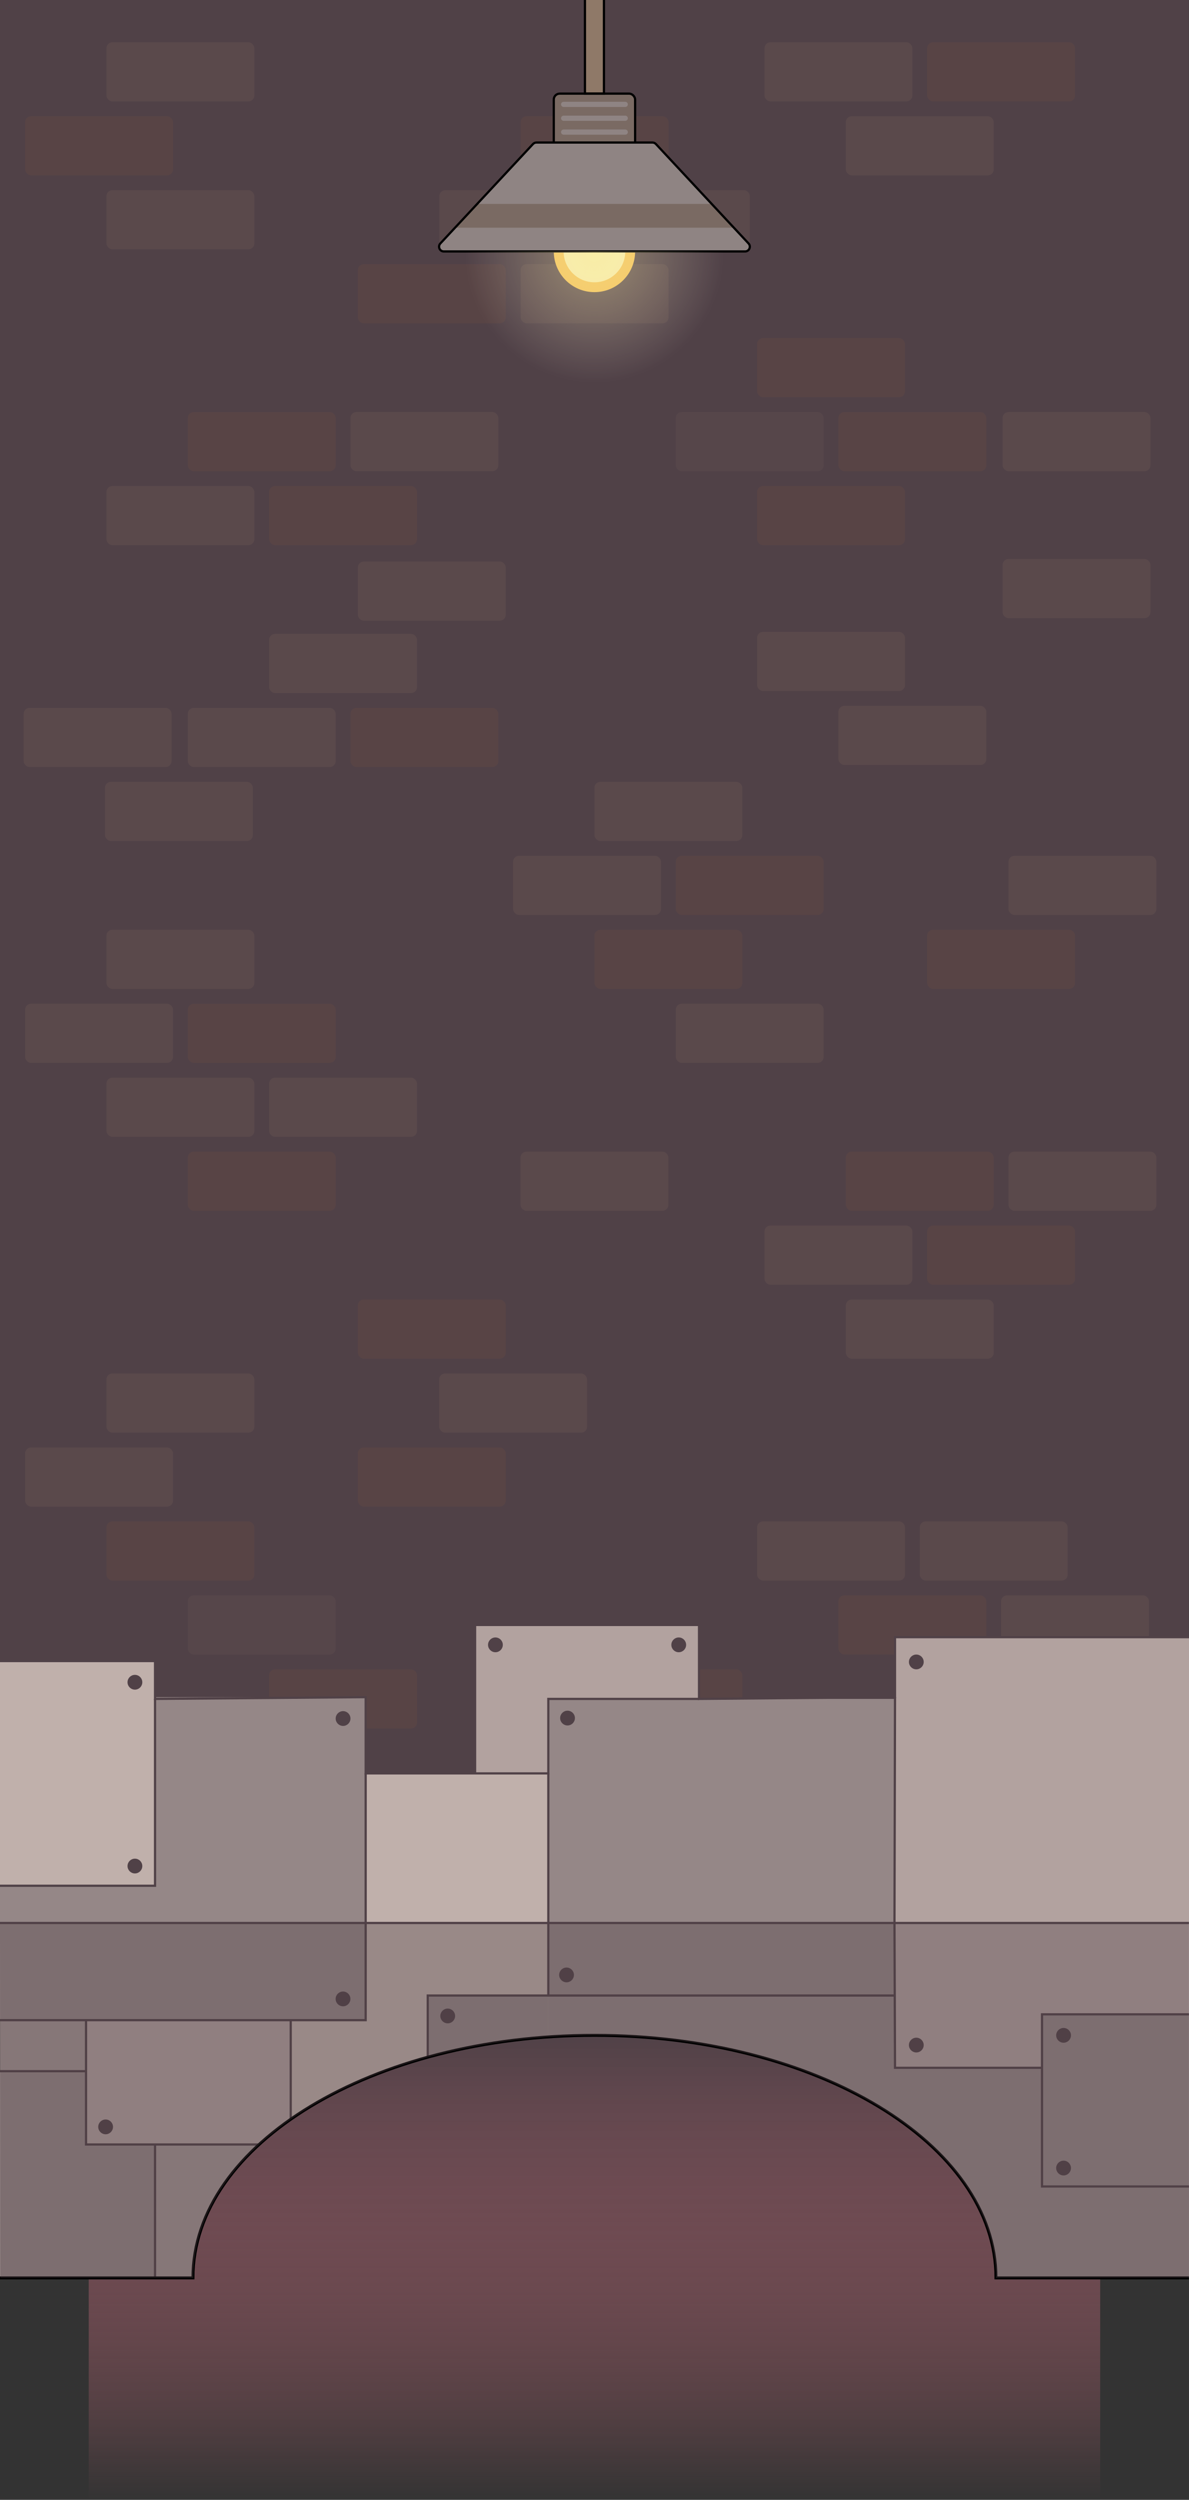 <?xml version="1.0" encoding="UTF-8"?>
<svg id="Layer_2" data-name="Layer 2" xmlns="http://www.w3.org/2000/svg" xmlns:xlink="http://www.w3.org/1999/xlink" viewBox="0 0 402.034 845.027">
  <rect x="0" y="0" width="402.034" height="845.027" fill="#333333" stroke="none"/>
  <defs>
    <style>
      .cls-1 {
        fill: url(#linear-gradient);
      }

      .cls-2 {
        fill: #f6eba8;
      }

      .cls-3 {
        fill: #f2c054;
      }

      .cls-4 {
        fill: #8f7968;
      }

      .cls-5 {
        fill: #8f8483;
      }

      .cls-6 {
        fill: #b2a29f;
      }

      .cls-7 {
        fill: #c0b0ab;
      }

      .cls-8 {
        fill: #958787;
      }

      .cls-9 {
        fill: #a39593;
      }

      .cls-10 {
        fill: #7a6a63;
      }

      .cls-11, .cls-12 {
        fill: #504147;
      }

      .cls-13 {
        stroke: #8f8483;
        stroke-linecap: round;
        stroke-width: 1.75px;
      }

      .cls-13, .cls-14, .cls-15, .cls-16 {
        fill: none;
        stroke-miterlimit: 10;
      }

      .cls-14, .cls-15 {
        stroke-width: .75px;
      }

      .cls-14, .cls-16 {
        stroke: #000;
      }

      .cls-15 {
        stroke: #504147;
      }

      .cls-17 {
        fill: #8b5a42;
      }

      .cls-17, .cls-18, .cls-19 {
        opacity: .15;
      }

      .cls-18 {
        fill: #7d6962;
      }

      .cls-19 {
        fill: #947865;
      }

      .cls-20 {
        fill: url(#radial-gradient);
      }

      .cls-12 {
        opacity: .35;
      }
    </style>
    <radialGradient id="radial-gradient" cx="201" cy="85.645" fx="201" fy="85.645" r="43.78" gradientUnits="userSpaceOnUse">
      <stop offset="0" stop-color="#fcefa3" stop-opacity=".4"/>
      <stop offset="1" stop-color="#fef1df" stop-opacity="0"/>
    </radialGradient>
    <linearGradient id="linear-gradient" x1="201" y1="845.027" x2="201" y2="688.01" gradientUnits="userSpaceOnUse">
      <stop offset="0" stop-color="#fd8094" stop-opacity="0"/>
      <stop offset="1" stop-color="#504147"/>
    </linearGradient>
  </defs>
  <g id="Layer_7" data-name="Layer 7">
    <g>
      <g>
        <rect class="cls-11" x="0" width="402" height="650"/>
        <g>
          <g>
            <rect class="cls-19" x="258.5" y="414.285" width="50" height="20" rx="2.005" ry="2.005"/>
            <rect class="cls-17" x="313.5" y="414.285" width="50" height="20" rx="2.005" ry="2.005"/>
            <rect class="cls-19" x="286" y="439.285" width="50" height="20" rx="2.005" ry="2.005"/>
            <rect class="cls-17" x="286" y="389.285" width="50" height="20" rx="2.005" ry="2.005"/>
            <rect class="cls-19" x="341" y="389.285" width="50" height="20" rx="2.005" ry="2.005"/>
          </g>
          <rect class="cls-19" x="176" y="389.285" width="50" height="20" rx="2.005" ry="2.005"/>
          <g>
            <rect class="cls-19" x="118.5" y="139.285" width="50" height="20" rx="2.005" ry="2.005" transform="translate(287 298.569) rotate(-180)"/>
            <rect class="cls-17" x="63.5" y="139.285" width="50" height="20" rx="2.005" ry="2.005" transform="translate(177 298.569) rotate(180)"/>
            <rect class="cls-17" x="91" y="164.285" width="50" height="20" rx="2.005" ry="2.005" transform="translate(232 348.569) rotate(-180)"/>
            <rect class="cls-19" x="36" y="164.285" width="50" height="20" rx="2.005" ry="2.005" transform="translate(122 348.569) rotate(180)"/>
          </g>
          <g>
            <rect class="cls-19" x="8.5" y="339.285" width="50" height="20" rx="2.005" ry="2.005"/>
            <rect class="cls-17" x="63.5" y="339.285" width="50" height="20" rx="2.005" ry="2.005"/>
            <rect class="cls-19" x="36" y="364.285" width="50" height="20" rx="2.005" ry="2.005"/>
            <rect class="cls-19" x="36" y="314.285" width="50" height="20" rx="2.005" ry="2.005"/>
            <rect class="cls-19" x="91" y="364.285" width="50" height="20" rx="2.005" ry="2.005"/>
            <rect class="cls-17" x="63.5" y="389.285" width="50" height="20" rx="2.005" ry="2.005"/>
          </g>
          <g>
            <rect class="cls-19" x="256" y="514.285" width="50" height="20" rx="2.005" ry="2.005"/>
            <rect class="cls-19" x="311" y="514.285" width="50" height="20" rx="2.005" ry="2.005"/>
            <rect class="cls-17" x="283.5" y="539.285" width="50" height="20" rx="2.005" ry="2.005"/>
            <rect class="cls-19" x="338.5" y="539.285" width="50" height="20" rx="2.005" ry="2.005"/>
          </g>
          <g>
            <rect class="cls-17" x="341" y="589.285" width="50" height="20" rx="2.005" ry="2.005"/>
            <rect class="cls-19" x="313.5" y="614.285" width="50" height="20" rx="2.005" ry="2.005"/>
          </g>
          <g>
            <rect class="cls-19" x="339" y="188.957" width="50" height="20" rx="2.005" ry="2.005"/>
            <rect class="cls-19" x="339" y="139.285" width="50" height="20" rx="2.005" ry="2.005"/>
          </g>
          <g>
            <rect class="cls-19" x="36" y="464.285" width="50" height="20" rx="2.005" ry="2.005"/>
            <rect class="cls-19" x="8.5" y="489.285" width="50" height="20" rx="2.005" ry="2.005"/>
          </g>
          <g>
            <rect class="cls-19" x="256" y="213.589" width="50" height="20" rx="2.005" ry="2.005"/>
            <rect class="cls-19" x="283.5" y="238.589" width="50" height="20" rx="2.005" ry="2.005"/>
          </g>
          <g>
            <rect class="cls-17" x="8.5" y="39.285" width="50" height="20" rx="2.005" ry="2.005"/>
            <rect class="cls-19" x="36" y="64.285" width="50" height="20" rx="2.005" ry="2.005"/>
            <rect class="cls-19" x="36" y="14.285" width="50" height="20" rx="2.005" ry="2.005"/>
          </g>
          <g>
            <rect class="cls-19" x="148.5" y="464.285" width="50" height="20" rx="2.005" ry="2.005" transform="translate(347 948.569) rotate(-180)"/>
            <rect class="cls-17" x="121" y="439.285" width="50" height="20" rx="2.005" ry="2.005" transform="translate(292 898.569) rotate(-180)"/>
            <rect class="cls-17" x="121" y="489.285" width="50" height="20" rx="2.005" ry="2.005" transform="translate(292 998.569) rotate(-180)"/>
          </g>
          <rect class="cls-19" x="36" y="614.285" width="50" height="20" rx="2.005" ry="2.005" transform="translate(122 1248.569) rotate(-180)"/>
          <g>
            <rect class="cls-19" x="173.5" y="589.285" width="50" height="20" rx="2.005" ry="2.005"/>
            <rect class="cls-19" x="228.5" y="589.285" width="50" height="20" rx="2.005" ry="2.005"/>
            <rect class="cls-19" x="201" y="614.285" width="50" height="20" rx="2.005" ry="2.005"/>
            <rect class="cls-17" x="201" y="564.285" width="50" height="20" rx="2.005" ry="2.005"/>
          </g>
          <g>
            <rect class="cls-19" x="258.5" y="14.285" width="50" height="20" rx="2.005" ry="2.005"/>
            <rect class="cls-17" x="313.5" y="14.285" width="50" height="20" rx="2.005" ry="2.005"/>
            <rect class="cls-19" x="286" y="39.285" width="50" height="20" rx="2.005" ry="2.005"/>
          </g>
          <g>
            <rect class="cls-17" x="201" y="314.285" width="50" height="20" rx="2.005" ry="2.005"/>
            <rect class="cls-19" x="228.5" y="339.285" width="50" height="20" rx="2.005" ry="2.005"/>
            <rect class="cls-17" x="228.5" y="289.285" width="50" height="20" rx="2.005" ry="2.005" transform="translate(507 598.569) rotate(-180)"/>
            <rect class="cls-19" x="173.5" y="289.285" width="50" height="20" rx="2.005" ry="2.005" transform="translate(397 598.569) rotate(-180)"/>
            <rect class="cls-19" x="201" y="264.285" width="50" height="20" rx="2.005" ry="2.005" transform="translate(452 548.569) rotate(-180)"/>
          </g>
          <g>
            <rect class="cls-17" x="118.5" y="239.285" width="50" height="20" rx="2.005" ry="2.005" transform="translate(287 498.569) rotate(-180)"/>
            <rect class="cls-19" x="63.5" y="239.285" width="50" height="20" rx="2.005" ry="2.005" transform="translate(177 498.569) rotate(-180)"/>
            <rect class="cls-19" x="91" y="214.285" width="50" height="20" rx="2.005" ry="2.005" transform="translate(232 448.569) rotate(-180)"/>
          </g>
          <g>
            <rect class="cls-17" x="91" y="564.285" width="50" height="20" rx="2.005" ry="2.005" transform="translate(232 1148.569) rotate(-180)"/>
            <rect class="cls-18" x="63.5" y="539.285" width="50" height="20" rx="2.005" ry="2.005" transform="translate(177 1098.569) rotate(-180)"/>
            <rect class="cls-17" x="63.5" y="589.285" width="50" height="20" rx="2.005" ry="2.005" transform="translate(177 1198.569) rotate(-180)"/>
            <rect class="cls-17" x="36" y="514.285" width="50" height="20" rx="2.005" ry="2.005" transform="translate(122 1048.569) rotate(180)"/>
          </g>
          <rect class="cls-19" x="121" y="189.814" width="50" height="20" rx="2.005" ry="2.005" transform="translate(292 399.628) rotate(180)"/>
          <g>
            <rect class="cls-18" x="228.5" y="139.285" width="50" height="20" rx="2.005" ry="2.005"/>
            <rect class="cls-17" x="283.5" y="139.285" width="50" height="20" rx="2.005" ry="2.005"/>
            <rect class="cls-17" x="256" y="164.285" width="50" height="20" rx="2.005" ry="2.005"/>
            <rect class="cls-17" x="256" y="114.285" width="50" height="20" rx="2.005" ry="2.005"/>
          </g>
          <g>
            <g>
              <rect class="cls-19" x="148.553" y="64.285" width="50" height="20" rx="2.005" ry="2.005"/>
              <rect class="cls-19" x="203.553" y="64.285" width="50" height="20" rx="2.005" ry="2.005"/>
              <rect class="cls-19" x="176.053" y="89.285" width="50" height="20" rx="2.005" ry="2.005"/>
              <rect class="cls-17" x="176.053" y="39.285" width="50" height="20" rx="2.005" ry="2.005"/>
            </g>
            <rect class="cls-17" x="121" y="89.285" width="50" height="20" rx="2.005" ry="2.005"/>
          </g>
          <g>
            <rect class="cls-17" x="313.5" y="314.285" width="50" height="20" rx="2.005" ry="2.005" transform="translate(677 648.569) rotate(180)"/>
            <rect class="cls-19" x="341" y="289.285" width="50" height="20" rx="2.005" ry="2.005"/>
          </g>
          <g>
            <rect class="cls-19" x="8" y="239.285" width="50" height="20" rx="2.005" ry="2.005" transform="translate(66 498.569) rotate(-180)"/>
            <rect class="cls-19" x="35.5" y="264.285" width="50" height="20" rx="2.005" ry="2.005" transform="translate(121 548.569) rotate(180)"/>
          </g>
          <rect class="cls-19" x="8" y="589.285" width="50" height="20" rx="2.005" ry="2.005" transform="translate(66 1198.569) rotate(-180)"/>
        </g>
        <g>
          <g>
            <rect class="cls-4" x="197.789" width="6.423" height="31.65"/>
            <rect class="cls-10" x="187.246" y="31.65" width="27.507" height="19.8" rx="2" ry="2"/>
            <rect class="cls-14" x="187.246" y="31.65" width="27.507" height="19.8" rx="2" ry="2"/>
            <circle class="cls-3" cx="201" cy="85" r="13.754"/>
            <circle class="cls-2" cx="201" cy="85" r="10.419"/>
            <path class="cls-5" d="m251.928,84.996h-101.862c-1.397,0-2.127-1.67-1.172-2.697l4.97-5.331,7.482-8.028,18.874-20.247c.297-.329.723-.514,1.172-.514h39.218c.442,0,.867.185,1.172.514l18.874,20.247,7.482,8.028,4.969,5.331c.955,1.028.225,2.697-1.18,2.697Z"/>
            <polygon class="cls-10" points="248.138 76.968 153.863 76.968 161.346 68.94 240.656 68.94 248.138 76.968"/>
            <line class="cls-13" x1="190.581" y1="35.282" x2="211.419" y2="35.282"/>
            <line class="cls-13" x1="190.581" y1="39.967" x2="211.419" y2="39.967"/>
            <line class="cls-13" x1="190.581" y1="44.653" x2="211.419" y2="44.653"/>
            <path class="cls-14" d="m220.609,48.178h-39.219c-.445,0-.871.185-1.175.511l-31.321,33.61c-.957,1.027-.229,2.7,1.175,2.7h101.86c1.403,0,2.131-1.674,1.175-2.7l-31.321-33.61c-.304-.326-.729-.511-1.175-.511Z"/>
            <polyline class="cls-14" points="204.211 0 204.211 31.65 197.789 31.65 197.789 0"/>
          </g>
          <path class="cls-20" d="m201,140.342c30.567,0,55.346-24.779,55.346-55.346h-110.691c0,30.567,24.779,55.346,55.346,55.346Z"/>
        </g>
      </g>
      <g>
        <rect class="cls-1" x="30" y="688.01" width="342" height="157.017"/>
        <path class="cls-9" d="m402,650v120h-65.22c0-45.28-60.76-81.99-135.71-81.99-1.93,0-3.84.02-5.75.08-3.34.08-6.65.23-9.92.47-34.7,2.41-65.42,12.73-87.1,27.89-3.82,2.68-7.35,5.5-10.58,8.45-14.13,12.94-22.36,28.44-22.36,45.1H.14L0,650h402Z"/>
        <rect class="cls-6" x="160.642" y="549.285" width="75.715" height="75.715" transform="translate(397 1174.285) rotate(180)"/>
        <path class="cls-7" d="m195.32,599.28v88.81c-3.34.08-6.65.23-9.92.47-14.4,1-28.11,3.36-40.77,6.87-17.87,4.94-33.65,12.15-46.33,21.02v-117.17h97.02Z"/>
        <path class="cls-8" d="m402,674.55v95.45h-65.22c0-45.28-60.76-81.99-135.71-81.99-5.3,0-10.53.18-15.67.55v-14.01h216.6Z"/>
        <rect class="cls-8" y="700.127" width="52.42" height="69.873" transform="translate(52.42 1470.127) rotate(180)"/>
        <path class="cls-6" d="m98.3,650.03v66.42c-3.82,2.68-7.35,5.5-10.58,8.45H29.09v-74.87h69.21Z"/>
        <rect class="cls-8" y="573.686" width="123.644" height="109.191" transform="translate(123.644 1256.563) rotate(180)"/>
        <rect class="cls-7" y="561.485" width="52.42" height="75.957" transform="translate(52.42 1198.926) rotate(180)"/>
        <rect class="cls-8" x="185.404" y="574.285" width="143.42" height="100.263" transform="translate(514.229 1248.832) rotate(180)"/>
        <rect class="cls-6" x="302.629" y="553.415" width="99.405" height="145.561" transform="translate(704.663 1252.391) rotate(180)"/>
        <rect class="cls-8" x="352.332" y="680.903" width="49.681" height="58.193" transform="translate(754.345 1420) rotate(180)"/>
        <path class="cls-8" d="m185.4,674.548v13.938c-14.4,1.011-28.11,3.396-40.77,6.944v-20.882h40.77Z"/>
        <g>
          <polyline class="cls-15" points="0 650.027 123.644 650.027 402 650.027"/>
          <polyline class="cls-15" points="0 561.485 52.42 561.485 52.42 574.285 123.644 573.686 123.644 599.463 160.642 599.463 160.642 549.285 236.358 549.285 236.358 574.285 302.629 573.686 302.629 553.415 402.034 553.415"/>
          <polyline class="cls-15" points="123.644 599.463 123.644 650.027 123.644 682.877 0 682.877"/>
          <polyline class="cls-15" points="52.42 574.285 52.42 637.442 0 637.442"/>
          <polyline class="cls-15" points="160.642 599.463 185.404 599.463 185.404 574.285 236.358 574.285"/>
          <polyline class="cls-15" points="302.629 573.686 302.448 649.832 302.629 698.976 352.332 698.976"/>
          <polyline class="cls-15" points="402 680.903 352.332 680.903 352.332 739.097 402 739.097"/>
          <polyline class="cls-15" points="29.09 682.877 29.09 724.9 87.72 724.9"/>
          <line class="cls-15" x1="98.3" y1="716.45" x2="98.3" y2="682.877"/>
          <line class="cls-15" x1="52.42" y1="724.9" x2="52.42" y2="770"/>
          <line class="cls-15" x1="29.09" y1="700.127" y2="700.127"/>
          <line class="cls-15" x1="185.4" y1="674.55" x2="302.448" y2="674.55"/>
          <polyline class="cls-15" points="185.404 599.463 185.4 674.548 144.63 674.548 144.63 695.43"/>
        </g>
        <circle class="cls-11" cx="359.622" cy="732.866" r="2.5"/>
        <circle class="cls-11" cx="359.622" cy="688.006" r="2.5"/>
        <circle class="cls-11" cx="309.831" cy="691.299" r="2.5"/>
        <circle class="cls-11" cx="309.831" cy="561.785" r="2.5"/>
        <circle class="cls-11" cx="191.564" cy="667.583" r="2.5"/>
        <circle class="cls-11" cx="151.385" cy="681.455" r="2.5"/>
        <circle class="cls-11" cx="115.983" cy="675.695" r="2.5"/>
        <circle class="cls-11" cx="35.711" cy="718.95" r="2.5"/>
        <path class="cls-16" d="m402,770h-65.24c0-45.285-60.78-81.994-135.76-81.994s-135.76,36.71-135.76,81.994H0"/>
        <circle class="cls-11" cx="116" cy="580.916" r="2.5"/>
        <circle class="cls-11" cx="45.619" cy="568.652" r="2.5"/>
        <circle class="cls-11" cx="45.619" cy="630.781" r="2.5"/>
        <circle class="cls-11" cx="191.897" cy="580.76" r="2.5"/>
        <circle class="cls-11" cx="167.517" cy="556.008" r="2.5"/>
        <circle class="cls-11" cx="229.499" cy="556.008" r="2.5"/>
        <path class="cls-12" d="m402,650v120h-65.22c0-45.28-60.76-81.99-135.71-81.99-1.93,0-3.84.02-5.75.08-3.34.08-6.65.23-9.92.47-34.7,2.41-65.42,12.73-87.1,27.89-3.82,2.68-7.35,5.5-10.58,8.45-14.13,12.94-22.36,28.44-22.36,45.1H.14L0,650h402Z"/>
      </g>
    </g>
  </g>
</svg>
